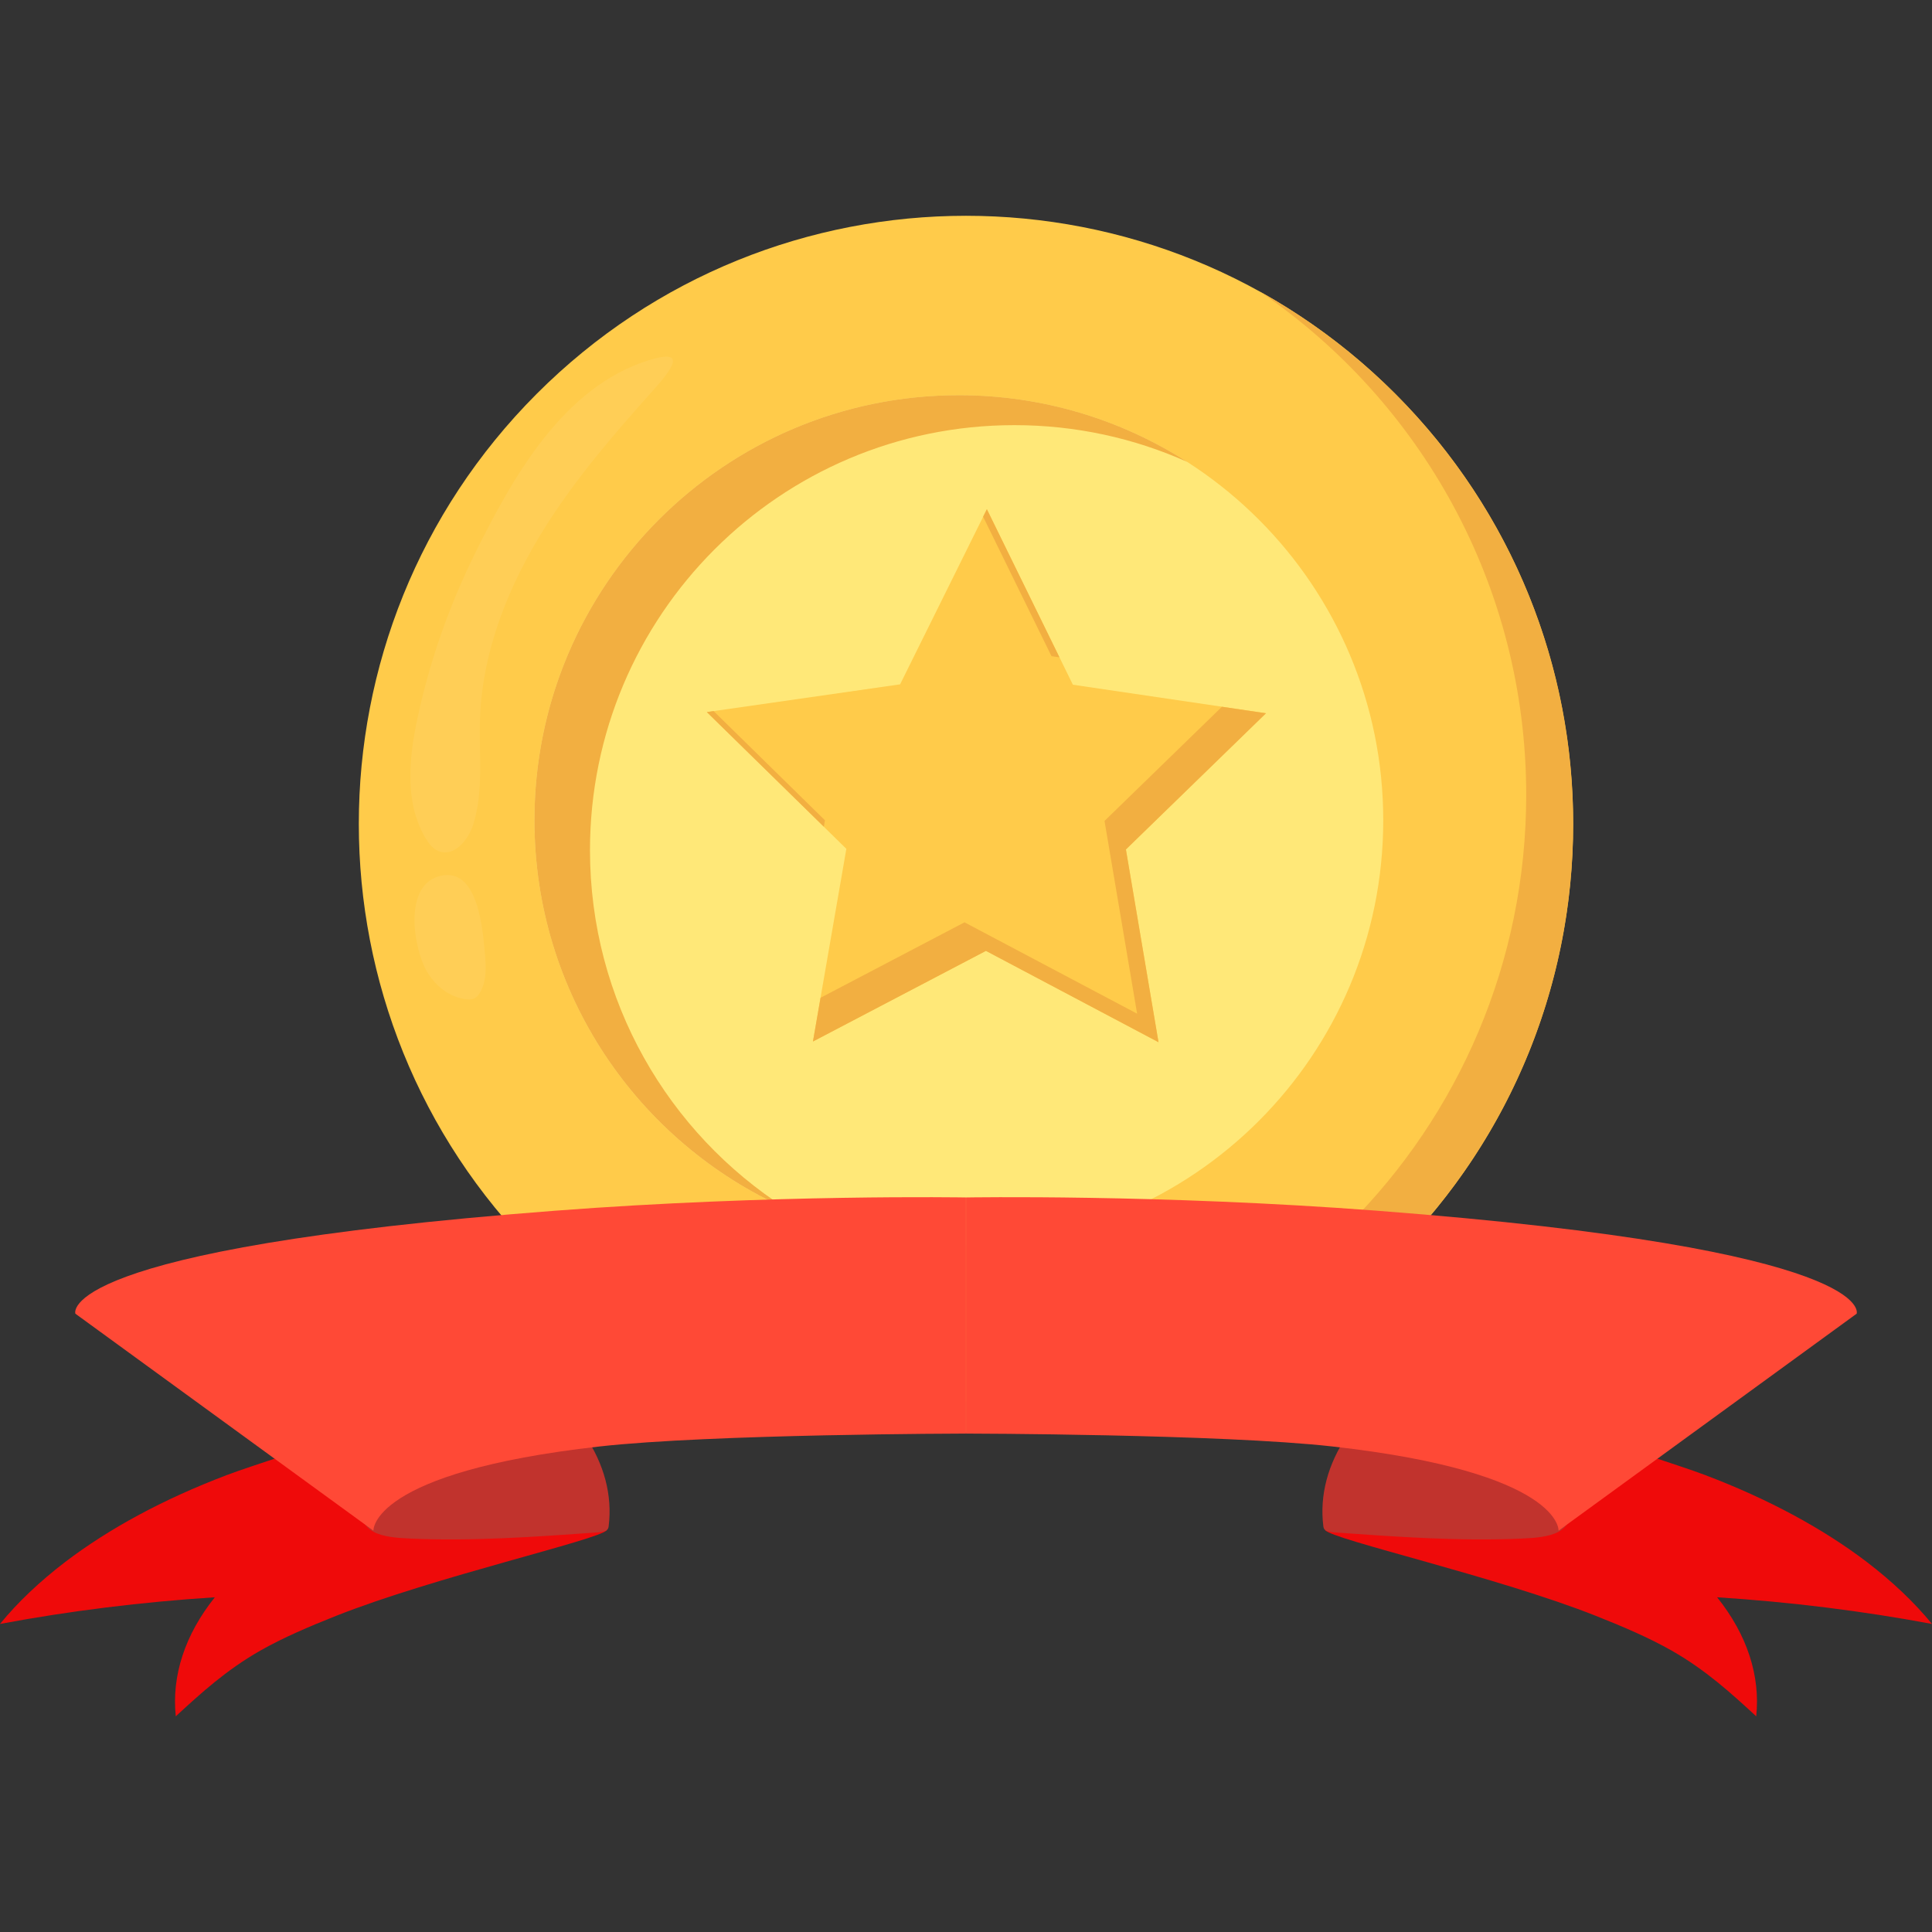 <svg width="56" height="56" viewBox="0 0 56 56" fill="none" xmlns="http://www.w3.org/2000/svg">
<rect x="0" y="0" width="56" height="56" fill="#333333" stroke="none"/>
<g clip-path="url(#clip0)">
<path d="M40.444 36.345C47.316 29.461 47.316 18.301 40.444 11.417C33.571 4.534 22.428 4.534 15.555 11.417C8.682 18.301 8.682 29.461 15.555 36.345C22.428 43.228 33.571 43.228 40.444 36.345Z" fill="#FFCB4A"/>
<path d="M36.516 8.451C41.176 11.623 44.238 16.973 44.238 23.041C44.238 32.776 36.358 40.668 26.638 40.668C23.549 40.668 20.646 39.87 18.123 38.47C20.939 40.386 24.34 41.506 28 41.506C37.72 41.506 45.6 33.615 45.6 23.88C45.6 17.239 41.932 11.457 36.516 8.451Z" fill="#F2AF41"/>
<path d="M27.793 36.096C34.586 36.096 40.094 30.58 40.094 23.776C40.094 16.971 34.586 11.455 27.793 11.455C20.999 11.455 15.491 16.971 15.491 23.776C15.491 30.58 20.999 36.096 27.793 36.096Z" fill="#FFE878"/>
<path d="M17.101 24.643C17.101 17.839 22.609 12.323 29.402 12.323C31.185 12.323 32.879 12.703 34.408 13.386C32.498 12.164 30.228 11.455 27.793 11.455C20.999 11.455 15.491 16.971 15.491 23.776C15.491 28.794 18.488 33.112 22.787 35.032C19.369 32.844 17.101 29.009 17.101 24.643Z" fill="#F2AF41"/>
<g opacity="0.26">
<path opacity="0.26" d="M12.104 20.804C11.853 21.972 11.722 23.267 12.335 24.293C12.429 24.45 12.547 24.604 12.718 24.672C13.157 24.846 13.572 24.353 13.715 23.902C14.026 22.92 13.877 21.86 13.913 20.83C13.981 18.854 14.748 16.952 15.801 15.28C16.691 13.865 17.785 12.594 18.896 11.353C19.431 10.757 19.987 10.071 18.799 10.444C16.325 11.22 14.87 13.821 13.789 16.002C13.032 17.524 12.462 19.14 12.104 20.804Z" fill="white"/>
</g>
<g opacity="0.26">
<path opacity="0.26" d="M12.373 28.156C12.613 28.57 13.023 28.901 13.496 28.962C13.579 28.973 13.666 28.976 13.742 28.941C13.825 28.903 13.883 28.825 13.927 28.745C14.099 28.429 14.091 28.048 14.059 27.691C13.999 27.021 13.88 25.124 12.765 25.388C11.678 25.645 11.983 27.485 12.373 28.156Z" fill="white"/>
</g>
<path d="M33.58 30.208L28.578 27.56L23.564 30.187L24.532 24.604L20.488 20.64L26.09 19.836L28.605 14.76L31.098 19.847L36.695 20.673L32.635 24.621L33.58 30.208Z" fill="#FFCB4A"/>
<path d="M30.478 19.02L30.709 19.053L28.605 14.76L28.496 14.977L30.478 19.02Z" fill="#F2AF41"/>
<path d="M23.911 23.776L20.684 20.611L20.488 20.64L23.88 23.963L23.911 23.776Z" fill="#F2AF41"/>
<path d="M36.695 20.675L35.418 20.486L32.015 23.795L32.96 29.382L27.957 26.734L23.784 28.921L23.564 30.189L28.578 27.562L33.58 30.209L32.635 24.622L36.695 20.675Z" fill="#F2AF41"/>
<path d="M0 47.071C2.017 46.693 4.109 46.434 6.227 46.298C5.362 47.379 4.971 48.571 5.095 49.748C5.821 49.08 6.557 48.407 7.541 47.846C8.206 47.468 8.965 47.145 9.741 46.837C12.577 45.71 17.381 44.626 17.585 44.354C17.688 44.217 15.438 44.225 15.428 44.077C15.41 43.838 15.301 43.602 15.109 43.388C14.563 42.778 13.422 42.401 12.301 42.106C11.444 41.881 9.751 41.452 8.831 41.808C8.493 41.939 8.362 42.142 7.984 42.272C7.511 42.434 7.028 42.584 6.568 42.758C4.758 43.444 3.166 44.301 1.884 45.279C1.149 45.842 0.515 46.441 0 47.071Z" fill="#EF0A0A"/>
<path d="M10.443 43.391C10.396 43.6 10.414 43.814 10.496 44.019C10.552 44.159 10.642 44.299 10.827 44.399C11.093 44.545 11.498 44.579 11.873 44.595C13.682 44.677 15.498 44.547 17.297 44.419C17.403 44.411 17.52 44.4 17.584 44.354C17.63 44.32 17.638 44.276 17.643 44.234C17.753 43.343 17.515 42.44 16.949 41.602C16.682 41.208 16.327 40.816 15.739 40.544C14.755 40.09 13.264 40.066 12.092 40.358C11.268 40.564 10.556 40.918 10.187 41.368C9.817 41.819 9.818 42.367 10.266 42.796C10.276 42.806 10.294 42.812 10.314 42.813L10.443 43.391Z" fill="#C1332D"/>
<path d="M2.185 38.078C2.185 38.078 1.499 36.206 16.08 35.094C22.391 34.611 27.999 34.709 27.999 34.709V41.553C27.999 41.553 20.599 41.565 17.375 41.927C10.717 42.676 10.824 44.367 10.824 44.367L2.185 38.078Z" fill="#FF4936"/>
<path d="M56 47.071C53.982 46.693 51.891 46.434 49.772 46.298C50.638 47.379 51.029 48.571 50.905 49.748C50.179 49.08 49.443 48.407 48.458 47.846C47.794 47.468 47.034 47.145 46.258 46.837C43.422 45.71 38.619 44.626 38.415 44.354C38.311 44.217 40.561 44.225 40.572 44.077C40.59 43.838 40.698 43.602 40.891 43.388C41.436 42.778 42.578 42.401 43.698 42.106C44.557 41.881 46.248 41.452 47.169 41.808C47.507 41.939 47.638 42.142 48.016 42.272C48.489 42.434 48.971 42.584 49.432 42.758C51.242 43.444 52.833 44.301 54.116 45.279C54.851 45.842 55.484 46.441 56 47.071Z" fill="#EF0A0A"/>
<path d="M45.557 43.391C45.604 43.6 45.587 43.814 45.504 44.019C45.449 44.159 45.358 44.299 45.174 44.399C44.907 44.545 44.503 44.579 44.127 44.595C42.318 44.677 40.503 44.547 38.704 44.419C38.597 44.411 38.48 44.4 38.416 44.354C38.37 44.32 38.363 44.276 38.357 44.234C38.247 43.343 38.485 42.44 39.052 41.602C39.318 41.208 39.673 40.816 40.261 40.544C41.245 40.09 42.737 40.066 43.908 40.358C44.732 40.564 45.444 40.918 45.814 41.368C46.183 41.819 46.182 42.367 45.734 42.796C45.725 42.806 45.706 42.812 45.687 42.813L45.557 43.391Z" fill="#C1332D"/>
<path d="M53.816 38.078C53.816 38.078 54.502 36.206 39.921 35.094C33.61 34.611 28.001 34.709 28.001 34.709V41.553C28.001 41.553 35.401 41.565 38.625 41.927C45.283 42.676 45.176 44.367 45.176 44.367L53.816 38.078Z" fill="#FF4936"/>
</g>
<defs>
<clipPath id="clip0">
<rect width="56" height="43.493" fill="white" transform="translate(0 6.254)"/>
</clipPath>
</defs>
</svg>

